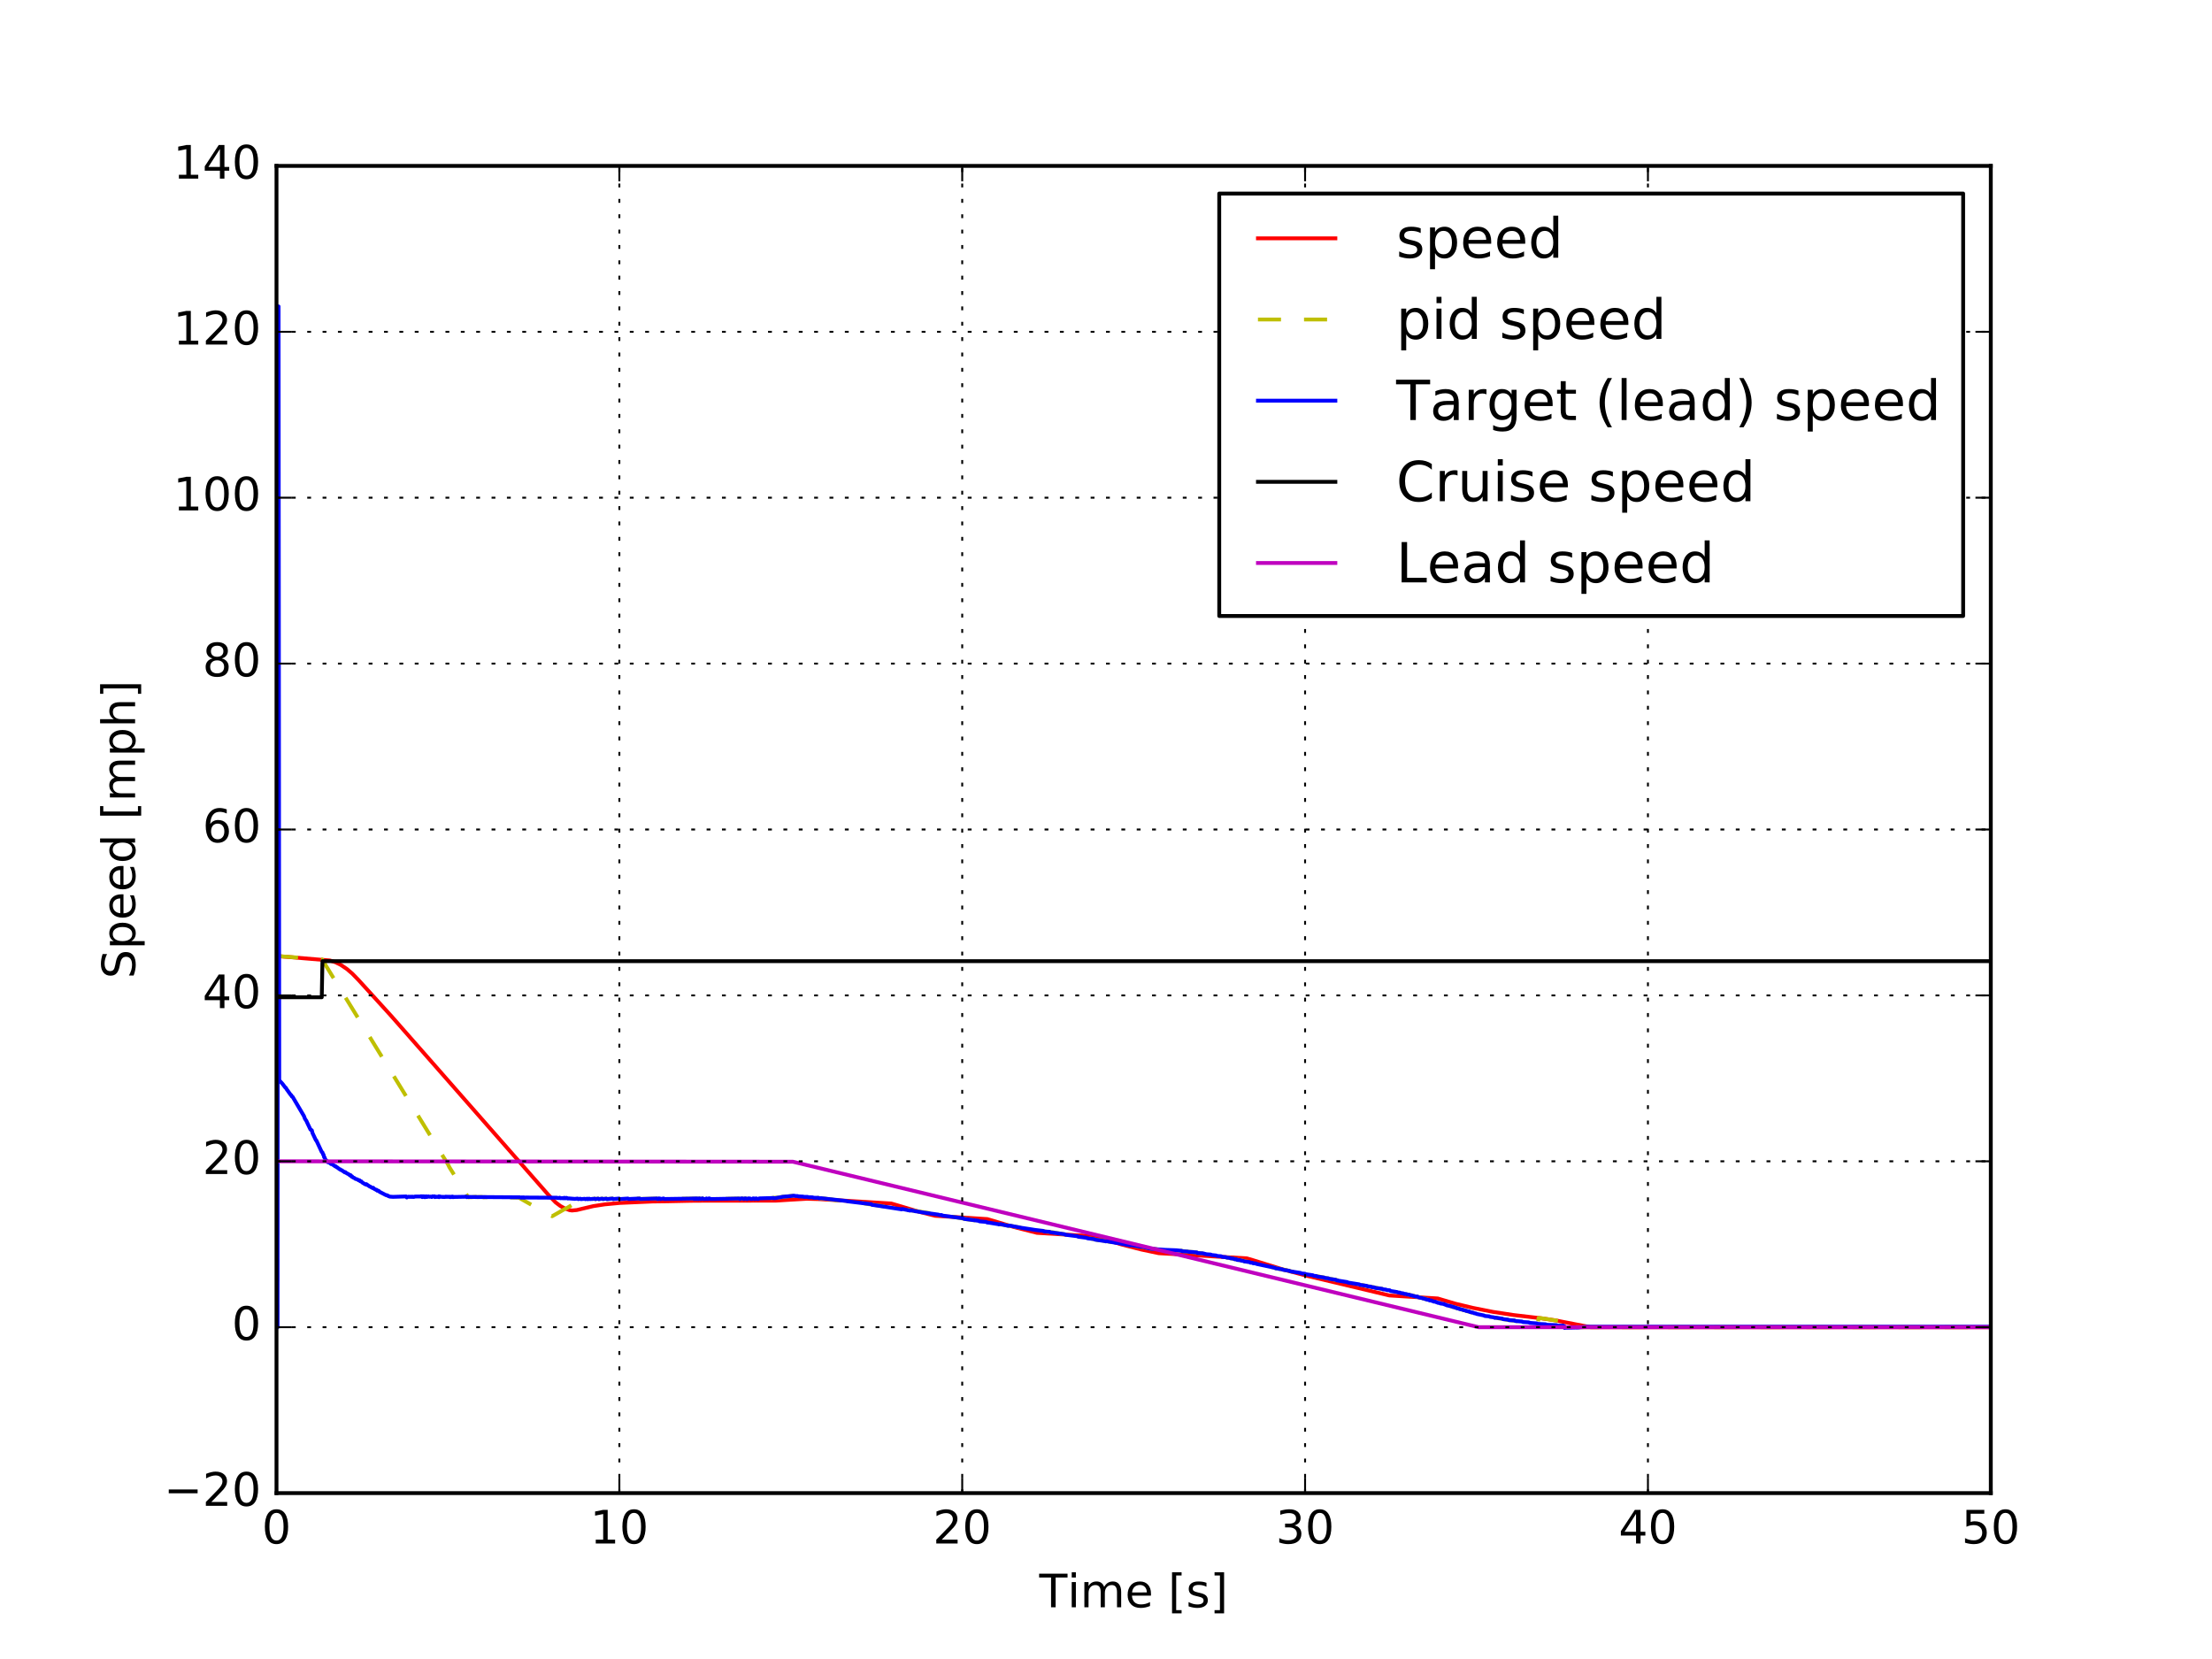 <?xml version="1.0" encoding="utf-8" standalone="no"?>
<!DOCTYPE svg PUBLIC "-//W3C//DTD SVG 1.1//EN"
  "http://www.w3.org/Graphics/SVG/1.1/DTD/svg11.dtd">
<!-- Created with matplotlib (http://matplotlib.org/) -->
<svg height="432pt" version="1.1" viewBox="0 0 576 432" width="576pt" xmlns="http://www.w3.org/2000/svg" xmlns:xlink="http://www.w3.org/1999/xlink">
 <defs>
  <style type="text/css">
*{stroke-linecap:butt;stroke-linejoin:round;stroke-miterlimit:100000;}
  </style>
 </defs>
 <g id="figure_1">
  <g id="patch_1">
   <path d="M 0 432 
L 576 432 
L 576 0 
L 0 0 
z
" style="fill:#ffffff;"/>
  </g>
  <g id="axes_1">
   <g id="patch_2">
    <path d="M 72 388.8 
L 518.4 388.8 
L 518.4 43.2 
L 72 43.2 
z
" style="fill:#ffffff;"/>
   </g>
   <g id="line2d_1">
    <path clip-path="url(#p7bc6efdb2a)" d="M 72.089 248.951 
L 85.928 250.111 
L 87.356 250.572 
L 88.785 251.281 
L 90.302 252.304 
L 91.731 253.521 
L 93.338 255.174 
L 101.909 264.594 
L 111.105 275.045 
L 142.888 311.236 
L 144.674 313.095 
L 145.924 314.04 
L 147.084 314.675 
L 148.334 315.126 
L 148.959 315.21 
L 150.209 315.09 
L 151.906 314.682 
L 154.495 314.073 
L 157.441 313.618 
L 161.459 313.239 
L 169.94 312.864 
L 173.868 312.813 
L 180.029 312.684 
L 183.243 312.663 
L 186.814 312.655 
L 200.028 312.65 
L 202.081 312.643 
L 206.009 312.393 
L 210.116 312.156 
L 213.509 312.253 
L 232.079 313.393 
L 233.597 313.832 
L 239.4 315.56 
L 243.507 316.59 
L 257.077 317.445 
L 258.595 317.886 
L 264.041 319.522 
L 270.023 321.031 
L 285.022 321.949 
L 286.451 322.35 
L 292.075 324.065 
L 297.164 325.367 
L 301.717 326.328 
L 324.662 327.672 
L 326.269 328.144 
L 334.126 330.58 
L 340.376 332.228 
L 361.803 337.34 
L 374.391 338.118 
L 375.82 338.545 
L 379.034 339.492 
L 383.587 340.581 
L 388.765 341.612 
L 394.122 342.431 
L 401.175 343.26 
L 405.104 343.833 
L 409.836 344.759 
L 414.21 345.6 
L 518.4 345.6 
L 518.4 345.6 
" style="fill:none;stroke:#ff0000;stroke-linecap:square;"/>
   </g>
   <g id="line2d_2">
    <path clip-path="url(#p7bc6efdb2a)" d="M 72.089 345.6 
L 72.179 345.6 
L 72.357 248.953 
L 73.964 249.086 
L 75.482 249.193 
L 77 249.313 
L 78.428 249.419 
L 79.946 249.539 
L 81.464 249.646 
L 83.071 249.78 
L 83.874 249.833 
L 116.729 303.332 
L 116.997 303.912 
L 121.908 311.735 
L 122.086 311.791 
L 122.265 311.695 
L 122.443 311.744 
L 122.622 311.752 
L 123.961 311.659 
L 124.14 311.708 
L 124.318 311.722 
L 125.389 311.682 
L 125.657 311.732 
L 125.836 311.737 
L 125.925 311.785 
L 126.104 311.742 
L 127.711 311.756 
L 127.8 311.805 
L 127.979 311.761 
L 128.068 311.809 
L 128.246 311.707 
L 128.425 311.756 
L 128.604 311.661 
L 128.871 311.721 
L 135.121 311.873 
L 138.603 313.854 
L 138.871 313.999 
L 140.299 314.869 
L 140.656 315.111 
L 143.781 316.701 
L 147.263 314.72 
L 147.442 314.663 
L 149.763 313.288 
L 149.852 313.288 
L 150.12 313.116 
L 151.638 312.259 
L 151.906 312.266 
L 152.263 312.159 
L 152.441 312.27 
L 152.888 312.137 
L 153.066 312.275 
L 153.423 312.128 
L 153.602 312.239 
L 154.763 312.163 
L 154.852 312.123 
L 155.03 312.248 
L 155.566 312.141 
L 155.745 312.114 
L 155.923 312.252 
L 156.816 312.119 
L 156.995 312.23 
L 157.887 312.123 
L 158.066 312.247 
L 159.048 312.141 
L 159.494 312.101 
L 159.673 312.232 
L 161.191 312.092 
L 161.369 312.236 
L 163.512 312.096 
L 163.691 312.22 
L 166.548 312.087 
L 166.726 312.225 
L 167.619 312.191 
L 170.922 312.091 
L 171.012 312.078 
L 171.19 312.229 
L 171.458 312.161 
L 171.726 312.065 
L 171.815 312.078 
L 171.994 312.229 
L 172.797 312.078 
L 172.976 312.216 
L 179.94 312.109 
L 180.564 312.082 
L 180.743 312.22 
L 181.1 312.069 
L 181.279 312.22 
L 181.547 312.069 
L 181.725 312.22 
L 181.993 312.112 
L 182.172 312.056 
L 182.35 312.22 
L 182.707 312.159 
L 182.975 312.062 
L 183.154 312.22 
L 183.868 312.153 
L 183.957 312.099 
L 184.136 312.22 
L 184.582 312.112 
L 184.761 312.069 
L 184.939 312.22 
L 186.546 312.207 
L 191.992 312.1 
L 192.439 312.087 
L 192.617 312.224 
L 193.421 312.073 
L 193.599 312.211 
L 193.956 312.104 
L 194.224 312.073 
L 194.403 312.224 
L 194.849 312.117 
L 195.117 312.073 
L 195.296 312.073 
L 195.474 312.218 
L 196.992 312.073 
L 197.171 312.224 
L 197.617 312.157 
L 197.885 312.073 
L 200.831 312.005 
L 201.188 311.928 
L 202.884 311.822 
L 203.509 311.698 
L 206.813 311.349 
L 207.259 311.421 
L 207.438 311.424 
L 207.973 311.532 
L 208.688 311.514 
L 209.313 311.665 
L 212.616 311.962 
L 213.062 311.917 
L 213.42 312.022 
L 214.669 312.105 
L 214.848 312.107 
L 215.294 312.198 
L 216.455 312.305 
L 216.812 312.351 
L 217.259 312.459 
L 217.616 312.553 
L 217.884 312.455 
L 218.062 312.475 
L 219.491 313.152 
L 224.49 313.25 
L 225.026 313.359 
L 225.562 313.468 
L 242.525 315.947 
L 243.239 316.041 
L 244.935 316.384 
L 245.382 316.471 
L 245.739 316.515 
L 246.275 316.602 
L 246.721 316.657 
L 247.167 316.731 
L 247.435 316.749 
L 247.882 316.836 
L 248.239 316.879 
L 251.006 317.35 
L 251.364 317.403 
L 251.721 317.478 
L 252.078 317.529 
L 252.613 317.604 
L 252.971 317.655 
L 253.506 317.73 
L 253.863 317.768 
L 254.22 317.843 
L 254.667 317.917 
L 255.024 317.992 
L 255.381 318.053 
L 255.917 318.128 
L 256.274 318.177 
L 259.756 318.734 
L 260.381 318.843 
L 261.363 318.937 
L 262.791 319.209 
L 262.97 319.194 
L 263.684 319.298 
L 264.309 319.423 
L 265.916 319.714 
L 268.952 320.178 
L 269.309 320.222 
L 270.38 320.374 
L 272.701 320.764 
L 273.237 320.758 
L 273.505 320.835 
L 273.862 320.901 
L 274.13 320.866 
L 274.755 321.019 
L 275.469 321.126 
L 277.433 321.471 
L 277.79 321.534 
L 278.415 321.638 
L 280.826 322.032 
L 284.665 322.641 
L 285.111 322.739 
L 285.736 322.898 
L 286.897 322.998 
L 288.861 323.336 
L 289.308 323.435 
L 289.843 323.565 
L 290.825 323.684 
L 291.004 323.66 
L 294.396 324.302 
L 294.664 324.241 
L 297.164 324.673 
L 297.521 324.649 
L 299.218 325.095 
L 299.843 325.198 
L 303.324 325.456 
L 306.271 325.565 
L 307.788 325.731 
L 308.235 325.831 
L 309.217 325.905 
L 309.574 325.965 
L 310.824 326.044 
L 311.181 326.103 
L 311.895 326.235 
L 312.252 326.294 
L 313.592 326.431 
L 314.217 326.607 
L 315.288 326.682 
L 315.913 326.861 
L 316.806 326.97 
L 317.163 327.051 
L 318.056 327.16 
L 318.591 327.295 
L 319.306 327.404 
L 319.663 327.484 
L 320.288 327.59 
L 320.823 327.725 
L 321.448 327.856 
L 321.805 327.911 
L 322.163 327.997 
L 322.609 328.095 
L 323.145 328.183 
L 323.591 328.277 
L 323.859 328.362 
L 324.305 328.462 
L 324.841 328.558 
L 325.198 328.626 
L 325.644 328.763 
L 326.091 328.823 
L 326.448 328.957 
L 326.894 329.017 
L 327.252 329.129 
L 328.055 329.314 
L 328.591 329.396 
L 329.305 329.546 
L 329.751 329.702 
L 331.269 329.967 
L 331.805 330.118 
L 332.251 330.262 
L 333.323 330.451 
L 334.84 330.712 
L 335.376 330.871 
L 335.912 330.999 
L 336.269 331.079 
L 336.894 331.154 
L 337.34 331.276 
L 338.144 331.367 
L 338.59 331.458 
L 339.84 331.682 
L 340.376 331.844 
L 342.072 332.162 
L 342.429 332.228 
L 344.75 332.673 
L 345.018 332.76 
L 345.465 332.833 
L 346.09 332.956 
L 346.447 333.03 
L 346.982 333.109 
L 347.429 333.23 
L 348.857 333.457 
L 349.393 333.622 
L 350.821 333.853 
L 351.357 334.005 
L 351.982 334.093 
L 352.428 334.21 
L 355.018 334.684 
L 355.464 334.801 
L 356.089 334.924 
L 356.446 335 
L 357.16 335.124 
L 357.517 335.191 
L 360.017 335.652 
L 360.196 335.747 
L 362.16 336.124 
L 362.517 336.183 
L 362.874 336.234 
L 363.142 336.361 
L 363.856 336.464 
L 364.303 336.596 
L 364.749 336.691 
L 365.285 336.778 
L 365.553 336.87 
L 366.088 336.958 
L 366.356 337.05 
L 366.892 337.139 
L 367.16 337.231 
L 368.142 337.444 
L 368.41 337.535 
L 368.767 337.622 
L 369.302 337.72 
L 369.481 337.802 
L 369.838 337.896 
L 370.195 337.979 
L 370.463 338.071 
L 371.981 338.461 
L 372.159 338.554 
L 372.516 338.636 
L 372.874 338.731 
L 374.659 339.268 
L 375.373 339.432 
L 375.731 339.523 
L 375.998 339.563 
L 376.177 339.699 
L 376.623 339.808 
L 376.891 339.908 
L 377.159 339.999 
L 377.516 340.076 
L 377.784 340.167 
L 379.391 340.635 
L 379.748 340.71 
L 380.016 340.805 
L 380.641 341.017 
L 381.087 341.133 
L 381.444 341.205 
L 381.712 341.3 
L 382.337 341.507 
L 382.784 341.618 
L 383.409 341.824 
L 384.391 342.056 
L 385.016 342.298 
L 385.908 342.437 
L 386.266 342.53 
L 387.158 342.738 
L 387.516 342.801 
L 388.498 342.925 
L 388.944 343.036 
L 389.748 343.151 
L 390.194 343.29 
L 391.176 343.411 
L 391.533 343.506 
L 392.872 343.732 
L 393.229 343.775 
L 394.39 343.899 
L 394.747 343.991 
L 396.533 344.22 
L 396.89 344.261 
L 397.693 344.37 
L 399.211 344.549 
L 399.568 344.592 
L 400.372 344.708 
L 400.461 344.742 
L 400.64 343.186 
L 401.532 343.28 
L 402.247 343.386 
L 406.979 344.146 
L 407.157 345.6 
L 518.4 345.6 
L 518.4 345.6 
" style="fill:none;stroke:#bfbf00;stroke-dasharray:6,6;stroke-dashoffset:0.0;"/>
   </g>
   <g id="line2d_3">
    <path clip-path="url(#p7bc6efdb2a)" d="M 72.089 345.6 
L 72.179 345.6 
L 72.268 345.6 
L 72.446 79.795 
L 72.536 79.795 
L 72.714 281.307 
L 73.339 281.978 
L 73.607 282.286 
L 74.321 283.232 
L 74.411 283.232 
L 74.768 283.831 
L 74.857 283.904 
L 75.036 284.178 
L 75.75 285.171 
L 75.839 285.171 
L 76.018 285.542 
L 76.196 285.607 
L 79.142 290.611 
L 79.41 291.325 
L 79.678 291.732 
L 79.767 291.833 
L 79.946 292.245 
L 80.839 294.122 
L 80.928 294.122 
L 81.107 294.329 
L 81.196 294.329 
L 81.374 295.038 
L 82.267 296.924 
L 82.356 296.924 
L 83.785 299.985 
L 83.964 300.085 
L 84.142 300.635 
L 84.231 300.635 
L 84.41 301.35 
L 84.499 301.35 
L 84.767 302.065 
L 84.856 302.065 
L 85.035 302.328 
L 85.124 302.328 
L 85.392 302.662 
L 85.481 302.584 
L 85.838 302.828 
L 86.017 302.872 
L 86.196 303.117 
L 86.374 303.038 
L 86.553 303.216 
L 87.178 303.636 
L 87.267 303.725 
L 87.356 303.656 
L 87.713 303.976 
L 87.803 303.976 
L 87.981 304.131 
L 88.517 304.526 
L 88.606 304.502 
L 88.785 304.679 
L 89.052 304.749 
L 89.499 305.115 
L 89.677 305.135 
L 89.767 305.29 
L 89.856 305.232 
L 89.945 305.232 
L 90.213 305.473 
L 90.481 305.634 
L 90.57 305.634 
L 90.838 305.842 
L 90.927 305.845 
L 91.106 306.058 
L 91.284 305.999 
L 91.552 306.393 
L 91.642 306.301 
L 91.909 306.609 
L 92.267 306.744 
L 92.534 306.974 
L 93.07 307.116 
L 93.338 307.332 
L 93.606 307.332 
L 93.784 307.589 
L 94.052 307.603 
L 94.32 307.909 
L 95.124 308.404 
L 95.391 308.34 
L 95.481 308.531 
L 95.57 308.471 
L 96.284 308.977 
L 96.373 308.962 
L 96.552 309.104 
L 96.82 309.231 
L 96.998 309.361 
L 97.177 309.285 
L 97.356 309.506 
L 97.534 309.632 
L 97.713 309.695 
L 97.98 309.877 
L 98.07 309.822 
L 98.248 310.061 
L 98.338 310.011 
L 98.516 310.108 
L 98.605 310.092 
L 98.873 310.376 
L 99.052 310.452 
L 100.57 311.238 
L 100.748 311.222 
L 100.927 311.364 
L 101.016 311.348 
L 101.195 311.49 
L 101.284 311.486 
L 101.462 311.595 
L 102.355 311.658 
L 105.748 311.554 
L 105.926 311.817 
L 106.105 311.666 
L 106.284 311.657 
L 106.373 311.613 
L 106.551 311.662 
L 106.641 311.618 
L 106.819 311.667 
L 106.908 311.622 
L 107.087 311.671 
L 107.176 311.614 
L 107.355 311.676 
L 107.444 311.618 
L 107.623 311.681 
L 107.801 311.685 
L 107.98 311.581 
L 109.498 311.562 
L 109.587 311.505 
L 109.765 311.611 
L 109.855 311.509 
L 109.944 311.723 
L 110.123 311.514 
L 110.301 311.67 
L 110.39 311.519 
L 110.48 311.732 
L 110.658 311.581 
L 110.748 311.737 
L 110.926 311.528 
L 111.015 311.528 
L 111.194 311.69 
L 111.551 311.537 
L 111.819 311.649 
L 112.087 311.596 
L 112.355 311.658 
L 112.444 311.707 
L 112.622 311.512 
L 112.801 311.561 
L 113.158 311.521 
L 113.247 311.721 
L 113.337 311.677 
L 113.426 311.619 
L 113.604 311.682 
L 113.694 311.624 
L 113.872 311.686 
L 114.14 311.629 
L 114.229 311.527 
L 114.319 311.74 
L 114.497 311.531 
L 114.676 311.643 
L 115.122 311.647 
L 115.301 311.703 
L 115.39 311.652 
L 115.569 311.701 
L 115.658 311.657 
L 115.836 311.706 
L 116.015 311.604 
L 116.194 311.666 
L 116.283 311.608 
L 116.461 311.671 
L 116.64 311.613 
L 116.908 311.68 
L 116.997 311.622 
L 117.176 311.729 
L 117.265 311.627 
L 117.444 311.734 
L 117.711 311.587 
L 117.801 311.587 
L 117.979 311.736 
L 118.068 311.641 
L 118.247 311.69 
L 121.193 311.635 
L 121.372 311.577 
L 121.55 311.74 
L 121.64 311.638 
L 121.818 311.687 
L 135.389 311.776 
L 135.746 311.888 
L 135.924 311.786 
L 136.192 311.884 
L 136.371 311.782 
L 136.549 311.888 
L 136.817 311.835 
L 145.031 311.883 
L 145.12 311.963 
L 145.299 311.958 
L 145.567 311.963 
L 145.745 311.879 
L 145.924 312.012 
L 146.46 311.986 
L 146.638 312.039 
L 146.906 311.897 
L 147.084 312.044 
L 147.174 311.933 
L 147.442 312.026 
L 147.531 311.915 
L 147.888 312.102 
L 148.067 312.057 
L 149.674 312.186 
L 150.388 312.106 
L 150.566 312.244 
L 151.102 312.137 
L 151.281 312.248 
L 152.263 312.159 
L 152.441 312.27 
L 152.888 312.137 
L 153.066 312.275 
L 153.334 312.155 
L 153.423 312.128 
L 153.602 312.239 
L 154.763 312.163 
L 154.852 312.123 
L 155.03 312.248 
L 155.566 312.141 
L 155.745 312.114 
L 155.923 312.252 
L 156.816 312.119 
L 156.995 312.23 
L 157.887 312.123 
L 158.066 312.247 
L 159.048 312.141 
L 159.494 312.101 
L 159.673 312.232 
L 161.191 312.092 
L 161.369 312.236 
L 163.512 312.096 
L 163.691 312.22 
L 166.548 312.087 
L 166.726 312.225 
L 167.619 312.191 
L 170.922 312.091 
L 171.012 312.078 
L 171.19 312.229 
L 171.369 312.216 
L 171.547 312.065 
L 171.815 312.078 
L 171.994 312.229 
L 172.797 312.078 
L 172.976 312.216 
L 179.94 312.109 
L 180.564 312.082 
L 180.743 312.22 
L 180.922 312.062 
L 181.1 312.069 
L 181.279 312.22 
L 181.457 312.056 
L 181.547 312.069 
L 181.725 312.22 
L 181.814 312.22 
L 181.993 312.069 
L 182.172 312.056 
L 182.35 312.22 
L 182.618 312.213 
L 182.796 312.062 
L 182.975 312.062 
L 183.154 312.22 
L 183.779 312.207 
L 183.957 312.069 
L 184.136 312.22 
L 184.404 312.22 
L 184.582 312.069 
L 184.761 312.069 
L 184.939 312.22 
L 186.546 312.207 
L 191.992 312.1 
L 192.439 312.087 
L 192.617 312.224 
L 192.796 312.211 
L 192.974 312.06 
L 193.421 312.073 
L 193.599 312.211 
L 193.778 312.211 
L 193.956 312.06 
L 194.224 312.073 
L 194.403 312.224 
L 194.671 312.224 
L 194.849 312.06 
L 195.296 312.073 
L 195.474 312.218 
L 195.921 312.198 
L 196.099 312.06 
L 196.278 312.06 
L 196.456 312.224 
L 196.635 312.211 
L 196.813 312.06 
L 196.992 312.073 
L 197.171 312.224 
L 197.528 312.211 
L 197.706 312.06 
L 201.099 311.962 
L 201.367 311.928 
L 201.545 312.024 
L 202.17 311.945 
L 202.527 311.867 
L 203.152 311.777 
L 203.777 311.642 
L 205.116 311.535 
L 206.813 311.349 
L 206.991 311.433 
L 207.706 311.449 
L 207.884 311.532 
L 209.134 311.592 
L 209.313 311.67 
L 210.295 311.663 
L 210.473 311.758 
L 211.634 311.784 
L 211.812 311.89 
L 213.152 311.917 
L 213.33 312.056 
L 213.777 311.999 
L 220.294 312.722 
L 220.74 312.826 
L 226.901 313.569 
L 227.079 313.734 
L 227.883 313.842 
L 234.579 314.881 
L 234.757 314.93 
L 234.936 314.805 
L 235.382 314.903 
L 236.989 315.243 
L 237.168 315.13 
L 237.436 315.227 
L 237.972 315.299 
L 238.329 315.407 
L 238.954 315.479 
L 239.311 315.551 
L 240.382 315.729 
L 244.4 316.29 
L 244.578 316.398 
L 245.203 316.396 
L 245.382 316.53 
L 250.828 317.242 
L 251.006 317.391 
L 254.845 317.9 
L 255.024 318.036 
L 256.81 318.182 
L 256.988 318.323 
L 257.792 318.419 
L 260.024 318.787 
L 260.113 318.843 
L 260.292 318.76 
L 260.649 318.787 
L 262.524 319.209 
L 262.702 319.127 
L 263.327 319.219 
L 263.952 319.345 
L 265.47 319.619 
L 265.738 319.681 
L 268.952 320.178 
L 269.22 320.227 
L 269.755 320.298 
L 271.719 320.528 
L 271.898 320.672 
L 273.326 320.758 
L 273.505 320.89 
L 274.398 320.998 
L 277.255 321.394 
L 277.433 321.523 
L 280.558 321.916 
L 280.737 322.038 
L 282.969 322.327 
L 283.147 322.444 
L 284.933 322.661 
L 285.111 322.797 
L 287.79 323.189 
L 287.968 323.259 
L 288.147 323.165 
L 288.683 323.296 
L 290.825 323.671 
L 291.093 323.68 
L 294.396 324.302 
L 294.575 324.222 
L 297.164 324.673 
L 297.521 324.649 
L 299.218 325.095 
L 299.843 325.198 
L 303.324 325.456 
L 306.271 325.565 
L 307.699 325.704 
L 307.878 325.821 
L 309.217 325.905 
L 309.485 325.965 
L 310.824 326.044 
L 311.092 326.098 
L 311.628 326.112 
L 311.806 326.284 
L 313.235 326.367 
L 313.502 326.428 
L 313.949 326.548 
L 314.217 326.607 
L 315.288 326.682 
L 315.467 326.798 
L 316.716 326.929 
L 316.895 327.047 
L 317.966 327.119 
L 318.234 327.29 
L 319.216 327.363 
L 319.395 327.481 
L 320.198 327.548 
L 320.377 327.661 
L 321.18 327.733 
L 321.448 327.905 
L 321.984 327.914 
L 322.163 328.085 
L 323.055 328.152 
L 323.234 328.271 
L 323.77 328.333 
L 323.948 328.451 
L 325.198 328.626 
L 325.377 328.64 
L 325.555 328.786 
L 326.18 328.833 
L 326.359 328.974 
L 326.984 328.982 
L 327.162 329.11 
L 331.983 330.136 
L 332.162 330.269 
L 332.876 330.333 
L 333.055 330.424 
L 333.858 330.502 
L 334.037 330.635 
L 335.733 330.914 
L 335.912 331.038 
L 338.679 331.467 
L 338.858 331.6 
L 339.84 331.682 
L 340.019 331.806 
L 341.893 332.075 
L 342.072 332.22 
L 342.786 332.271 
L 342.965 332.401 
L 344.84 332.673 
L 345.018 332.793 
L 345.911 332.869 
L 346.09 332.999 
L 347.875 333.261 
L 348.054 333.406 
L 349.304 333.609 
L 350.821 333.853 
L 351 333.979 
L 353.946 334.444 
L 354.125 334.575 
L 355.91 334.835 
L 356.089 334.966 
L 356.982 335.035 
L 357.16 335.166 
L 357.875 335.226 
L 358.053 335.357 
L 359.928 335.608 
L 360.107 335.747 
L 360.91 335.805 
L 361.089 335.933 
L 361.892 335.989 
L 362.071 336.168 
L 363.321 336.364 
L 363.588 336.417 
L 363.767 336.417 
L 363.946 336.539 
L 364.571 336.6 
L 364.749 336.721 
L 365.374 336.779 
L 365.553 336.902 
L 366.178 336.958 
L 366.356 337.081 
L 366.981 337.137 
L 367.16 337.26 
L 367.695 337.316 
L 367.874 337.439 
L 368.32 337.495 
L 368.499 337.614 
L 369.124 337.623 
L 369.302 337.793 
L 369.838 337.925 
L 370.106 337.977 
L 370.284 337.977 
L 370.463 338.1 
L 370.909 338.156 
L 371.088 338.279 
L 371.445 338.33 
L 371.624 338.454 
L 372.07 338.462 
L 372.249 338.633 
L 372.695 338.637 
L 372.874 338.761 
L 373.141 338.812 
L 373.32 338.936 
L 373.766 338.94 
L 373.945 339.072 
L 374.213 339.123 
L 374.391 339.255 
L 374.838 339.276 
L 375.016 339.413 
L 375.998 339.56 
L 376.177 339.696 
L 376.445 339.717 
L 376.623 339.874 
L 378.141 340.212 
L 378.32 340.334 
L 378.766 340.378 
L 378.945 340.519 
L 379.212 340.544 
L 379.391 340.676 
L 379.837 340.713 
L 380.016 340.854 
L 380.909 341.041 
L 381.087 341.173 
L 381.534 341.206 
L 381.712 341.339 
L 382.605 341.525 
L 382.784 341.656 
L 383.676 341.84 
L 383.855 341.973 
L 384.301 342.006 
L 384.48 342.139 
L 386.444 342.544 
L 386.623 342.677 
L 387.783 342.771 
L 387.962 342.895 
L 389.033 343.036 
L 389.212 343.165 
L 389.48 343.13 
L 391.176 343.369 
L 391.355 343.498 
L 392.694 343.638 
L 392.872 343.763 
L 394.39 343.856 
L 394.569 343.985 
L 396.354 344.126 
L 396.533 344.251 
L 398.14 344.343 
L 398.318 344.473 
L 400.193 344.613 
L 400.372 344.738 
L 402.515 344.839 
L 402.693 344.973 
L 405.372 345.068 
L 405.55 345.202 
L 406.711 345.217 
L 406.979 345.186 
L 407.068 345.19 
L 407.246 345.328 
L 407.336 345.328 
L 407.425 345.793 
L 407.514 345.745 
L 411.085 345.672 
L 411.353 345.624 
L 412.96 345.528 
L 413.228 345.479 
L 518.4 345.479 
L 518.4 345.479 
" style="fill:none;stroke:#0000ff;stroke-linecap:square;"/>
   </g>
   <g id="line2d_4">
    <path clip-path="url(#p7bc6efdb2a)" d="M 72.089 259.683 
L 83.785 259.683 
L 83.964 250.286 
L 518.4 250.286 
L 518.4 250.286 
" style="fill:none;stroke:#000000;stroke-linecap:square;"/>
   </g>
   <g id="line2d_5">
    <path clip-path="url(#p7bc6efdb2a)" d="M 72.089 302.4 
L 206.456 302.508 
L 385.016 345.6 
L 518.4 345.6 
L 518.4 345.6 
" style="fill:none;stroke:#bf00bf;stroke-linecap:square;"/>
   </g>
   <g id="patch_3">
    <path d="M 72 43.2 
L 518.4 43.2 
" style="fill:none;stroke:#000000;stroke-linecap:square;stroke-linejoin:miter;"/>
   </g>
   <g id="patch_4">
    <path d="M 518.4 388.8 
L 518.4 43.2 
" style="fill:none;stroke:#000000;stroke-linecap:square;stroke-linejoin:miter;"/>
   </g>
   <g id="patch_5">
    <path d="M 72 388.8 
L 518.4 388.8 
" style="fill:none;stroke:#000000;stroke-linecap:square;stroke-linejoin:miter;"/>
   </g>
   <g id="patch_6">
    <path d="M 72 388.8 
L 72 43.2 
" style="fill:none;stroke:#000000;stroke-linecap:square;stroke-linejoin:miter;"/>
   </g>
   <g id="matplotlib.axis_1">
    <g id="xtick_1">
     <g id="line2d_6">
      <path clip-path="url(#p7bc6efdb2a)" d="M 72 388.8 
L 72 43.2 
" style="fill:none;stroke:#000000;stroke-dasharray:1,3;stroke-dashoffset:0.0;stroke-width:0.5;"/>
     </g>
     <g id="line2d_7">
      <defs>
       <path d="M 0 0 
L 0 -4 
" id="m3a839ac63c" style="stroke:#000000;stroke-width:0.5;"/>
      </defs>
      <g>
       <use style="stroke:#000000;stroke-width:0.5;" x="72.0" xlink:href="#m3a839ac63c" y="388.8"/>
      </g>
     </g>
     <g id="line2d_8">
      <defs>
       <path d="M 0 0 
L 0 4 
" id="m3a64891fe1" style="stroke:#000000;stroke-width:0.5;"/>
      </defs>
      <g>
       <use style="stroke:#000000;stroke-width:0.5;" x="72.0" xlink:href="#m3a64891fe1" y="43.2"/>
      </g>
     </g>
     <g id="text_1">
      <!-- 0 -->
      <defs>
       <path d="M 31.781 66.406 
Q 24.172 66.406 20.328 58.906 
Q 16.5 51.422 16.5 36.375 
Q 16.5 21.391 20.328 13.891 
Q 24.172 6.391 31.781 6.391 
Q 39.453 6.391 43.281 13.891 
Q 47.125 21.391 47.125 36.375 
Q 47.125 51.422 43.281 58.906 
Q 39.453 66.406 31.781 66.406 
M 31.781 74.219 
Q 44.047 74.219 50.516 64.516 
Q 56.984 54.828 56.984 36.375 
Q 56.984 17.969 50.516 8.266 
Q 44.047 -1.422 31.781 -1.422 
Q 19.531 -1.422 13.062 8.266 
Q 6.594 17.969 6.594 36.375 
Q 6.594 54.828 13.062 64.516 
Q 19.531 74.219 31.781 74.219 
" id="BitstreamVeraSans-Roman-30"/>
      </defs>
      <g transform="translate(68.183 401.918)scale(0.12 -0.12)">
       <use xlink:href="#BitstreamVeraSans-Roman-30"/>
      </g>
     </g>
    </g>
    <g id="xtick_2">
     <g id="line2d_9">
      <path clip-path="url(#p7bc6efdb2a)" d="M 161.28 388.8 
L 161.28 43.2 
" style="fill:none;stroke:#000000;stroke-dasharray:1,3;stroke-dashoffset:0.0;stroke-width:0.5;"/>
     </g>
     <g id="line2d_10">
      <g>
       <use style="stroke:#000000;stroke-width:0.5;" x="161.28" xlink:href="#m3a839ac63c" y="388.8"/>
      </g>
     </g>
     <g id="line2d_11">
      <g>
       <use style="stroke:#000000;stroke-width:0.5;" x="161.28" xlink:href="#m3a64891fe1" y="43.2"/>
      </g>
     </g>
     <g id="text_2">
      <!-- 10 -->
      <defs>
       <path d="M 12.406 8.297 
L 28.516 8.297 
L 28.516 63.922 
L 10.984 60.406 
L 10.984 69.391 
L 28.422 72.906 
L 38.281 72.906 
L 38.281 8.297 
L 54.391 8.297 
L 54.391 0 
L 12.406 0 
z
" id="BitstreamVeraSans-Roman-31"/>
      </defs>
      <g transform="translate(153.645 401.918)scale(0.12 -0.12)">
       <use xlink:href="#BitstreamVeraSans-Roman-31"/>
       <use x="63.623" xlink:href="#BitstreamVeraSans-Roman-30"/>
      </g>
     </g>
    </g>
    <g id="xtick_3">
     <g id="line2d_12">
      <path clip-path="url(#p7bc6efdb2a)" d="M 250.56 388.8 
L 250.56 43.2 
" style="fill:none;stroke:#000000;stroke-dasharray:1,3;stroke-dashoffset:0.0;stroke-width:0.5;"/>
     </g>
     <g id="line2d_13">
      <g>
       <use style="stroke:#000000;stroke-width:0.5;" x="250.56" xlink:href="#m3a839ac63c" y="388.8"/>
      </g>
     </g>
     <g id="line2d_14">
      <g>
       <use style="stroke:#000000;stroke-width:0.5;" x="250.56" xlink:href="#m3a64891fe1" y="43.2"/>
      </g>
     </g>
     <g id="text_3">
      <!-- 20 -->
      <defs>
       <path d="M 19.188 8.297 
L 53.609 8.297 
L 53.609 0 
L 7.328 0 
L 7.328 8.297 
Q 12.938 14.109 22.625 23.891 
Q 32.328 33.688 34.812 36.531 
Q 39.547 41.844 41.422 45.531 
Q 43.312 49.219 43.312 52.781 
Q 43.312 58.594 39.234 62.25 
Q 35.156 65.922 28.609 65.922 
Q 23.969 65.922 18.812 64.312 
Q 13.672 62.703 7.812 59.422 
L 7.812 69.391 
Q 13.766 71.781 18.938 73 
Q 24.125 74.219 28.422 74.219 
Q 39.75 74.219 46.484 68.547 
Q 53.219 62.891 53.219 53.422 
Q 53.219 48.922 51.531 44.891 
Q 49.859 40.875 45.406 35.406 
Q 44.188 33.984 37.641 27.219 
Q 31.109 20.453 19.188 8.297 
" id="BitstreamVeraSans-Roman-32"/>
      </defs>
      <g transform="translate(242.925 401.918)scale(0.12 -0.12)">
       <use xlink:href="#BitstreamVeraSans-Roman-32"/>
       <use x="63.623" xlink:href="#BitstreamVeraSans-Roman-30"/>
      </g>
     </g>
    </g>
    <g id="xtick_4">
     <g id="line2d_15">
      <path clip-path="url(#p7bc6efdb2a)" d="M 339.84 388.8 
L 339.84 43.2 
" style="fill:none;stroke:#000000;stroke-dasharray:1,3;stroke-dashoffset:0.0;stroke-width:0.5;"/>
     </g>
     <g id="line2d_16">
      <g>
       <use style="stroke:#000000;stroke-width:0.5;" x="339.84" xlink:href="#m3a839ac63c" y="388.8"/>
      </g>
     </g>
     <g id="line2d_17">
      <g>
       <use style="stroke:#000000;stroke-width:0.5;" x="339.84" xlink:href="#m3a64891fe1" y="43.2"/>
      </g>
     </g>
     <g id="text_4">
      <!-- 30 -->
      <defs>
       <path d="M 40.578 39.312 
Q 47.656 37.797 51.625 33 
Q 55.609 28.219 55.609 21.188 
Q 55.609 10.406 48.188 4.484 
Q 40.766 -1.422 27.094 -1.422 
Q 22.516 -1.422 17.656 -0.516 
Q 12.797 0.391 7.625 2.203 
L 7.625 11.719 
Q 11.719 9.328 16.594 8.109 
Q 21.484 6.891 26.812 6.891 
Q 36.078 6.891 40.938 10.547 
Q 45.797 14.203 45.797 21.188 
Q 45.797 27.641 41.281 31.266 
Q 36.766 34.906 28.719 34.906 
L 20.219 34.906 
L 20.219 43.016 
L 29.109 43.016 
Q 36.375 43.016 40.234 45.922 
Q 44.094 48.828 44.094 54.297 
Q 44.094 59.906 40.109 62.906 
Q 36.141 65.922 28.719 65.922 
Q 24.656 65.922 20.016 65.031 
Q 15.375 64.156 9.812 62.312 
L 9.812 71.094 
Q 15.438 72.656 20.344 73.438 
Q 25.25 74.219 29.594 74.219 
Q 40.828 74.219 47.359 69.109 
Q 53.906 64.016 53.906 55.328 
Q 53.906 49.266 50.438 45.094 
Q 46.969 40.922 40.578 39.312 
" id="BitstreamVeraSans-Roman-33"/>
      </defs>
      <g transform="translate(332.205 401.918)scale(0.12 -0.12)">
       <use xlink:href="#BitstreamVeraSans-Roman-33"/>
       <use x="63.623" xlink:href="#BitstreamVeraSans-Roman-30"/>
      </g>
     </g>
    </g>
    <g id="xtick_5">
     <g id="line2d_18">
      <path clip-path="url(#p7bc6efdb2a)" d="M 429.12 388.8 
L 429.12 43.2 
" style="fill:none;stroke:#000000;stroke-dasharray:1,3;stroke-dashoffset:0.0;stroke-width:0.5;"/>
     </g>
     <g id="line2d_19">
      <g>
       <use style="stroke:#000000;stroke-width:0.5;" x="429.12" xlink:href="#m3a839ac63c" y="388.8"/>
      </g>
     </g>
     <g id="line2d_20">
      <g>
       <use style="stroke:#000000;stroke-width:0.5;" x="429.12" xlink:href="#m3a64891fe1" y="43.2"/>
      </g>
     </g>
     <g id="text_5">
      <!-- 40 -->
      <defs>
       <path d="M 37.797 64.312 
L 12.891 25.391 
L 37.797 25.391 
z
M 35.203 72.906 
L 47.609 72.906 
L 47.609 25.391 
L 58.016 25.391 
L 58.016 17.188 
L 47.609 17.188 
L 47.609 0 
L 37.797 0 
L 37.797 17.188 
L 4.891 17.188 
L 4.891 26.703 
z
" id="BitstreamVeraSans-Roman-34"/>
      </defs>
      <g transform="translate(421.485 401.918)scale(0.12 -0.12)">
       <use xlink:href="#BitstreamVeraSans-Roman-34"/>
       <use x="63.623" xlink:href="#BitstreamVeraSans-Roman-30"/>
      </g>
     </g>
    </g>
    <g id="xtick_6">
     <g id="line2d_21">
      <path clip-path="url(#p7bc6efdb2a)" d="M 518.4 388.8 
L 518.4 43.2 
" style="fill:none;stroke:#000000;stroke-dasharray:1,3;stroke-dashoffset:0.0;stroke-width:0.5;"/>
     </g>
     <g id="line2d_22">
      <g>
       <use style="stroke:#000000;stroke-width:0.5;" x="518.4" xlink:href="#m3a839ac63c" y="388.8"/>
      </g>
     </g>
     <g id="line2d_23">
      <g>
       <use style="stroke:#000000;stroke-width:0.5;" x="518.4" xlink:href="#m3a64891fe1" y="43.2"/>
      </g>
     </g>
     <g id="text_6">
      <!-- 50 -->
      <defs>
       <path d="M 10.797 72.906 
L 49.516 72.906 
L 49.516 64.594 
L 19.828 64.594 
L 19.828 46.734 
Q 21.969 47.469 24.109 47.828 
Q 26.266 48.188 28.422 48.188 
Q 40.625 48.188 47.75 41.5 
Q 54.891 34.812 54.891 23.391 
Q 54.891 11.625 47.562 5.094 
Q 40.234 -1.422 26.906 -1.422 
Q 22.312 -1.422 17.547 -0.641 
Q 12.797 0.141 7.719 1.703 
L 7.719 11.625 
Q 12.109 9.234 16.797 8.062 
Q 21.484 6.891 26.703 6.891 
Q 35.156 6.891 40.078 11.328 
Q 45.016 15.766 45.016 23.391 
Q 45.016 31 40.078 35.438 
Q 35.156 39.891 26.703 39.891 
Q 22.75 39.891 18.812 39.016 
Q 14.891 38.141 10.797 36.281 
z
" id="BitstreamVeraSans-Roman-35"/>
      </defs>
      <g transform="translate(510.765 401.918)scale(0.12 -0.12)">
       <use xlink:href="#BitstreamVeraSans-Roman-35"/>
       <use x="63.623" xlink:href="#BitstreamVeraSans-Roman-30"/>
      </g>
     </g>
    </g>
    <g id="text_7">
     <!-- Time [s] -->
     <defs>
      <path id="BitstreamVeraSans-Roman-20"/>
      <path d="M 8.594 75.984 
L 29.297 75.984 
L 29.297 69 
L 17.578 69 
L 17.578 -6.203 
L 29.297 -6.203 
L 29.297 -13.188 
L 8.594 -13.188 
z
" id="BitstreamVeraSans-Roman-5b"/>
      <path d="M 30.422 75.984 
L 30.422 -13.188 
L 9.719 -13.188 
L 9.719 -6.203 
L 21.391 -6.203 
L 21.391 69 
L 9.719 69 
L 9.719 75.984 
z
" id="BitstreamVeraSans-Roman-5d"/>
      <path d="M 52 44.188 
Q 55.375 50.25 60.062 53.125 
Q 64.75 56 71.094 56 
Q 79.641 56 84.281 50.016 
Q 88.922 44.047 88.922 33.016 
L 88.922 0 
L 79.891 0 
L 79.891 32.719 
Q 79.891 40.578 77.094 44.375 
Q 74.312 48.188 68.609 48.188 
Q 61.625 48.188 57.562 43.547 
Q 53.516 38.922 53.516 30.906 
L 53.516 0 
L 44.484 0 
L 44.484 32.719 
Q 44.484 40.625 41.703 44.406 
Q 38.922 48.188 33.109 48.188 
Q 26.219 48.188 22.156 43.531 
Q 18.109 38.875 18.109 30.906 
L 18.109 0 
L 9.078 0 
L 9.078 54.688 
L 18.109 54.688 
L 18.109 46.188 
Q 21.188 51.219 25.484 53.609 
Q 29.781 56 35.688 56 
Q 41.656 56 45.828 52.969 
Q 50 49.953 52 44.188 
" id="BitstreamVeraSans-Roman-6d"/>
      <path d="M 9.422 54.688 
L 18.406 54.688 
L 18.406 0 
L 9.422 0 
z
M 9.422 75.984 
L 18.406 75.984 
L 18.406 64.594 
L 9.422 64.594 
z
" id="BitstreamVeraSans-Roman-69"/>
      <path d="M 56.203 29.594 
L 56.203 25.203 
L 14.891 25.203 
Q 15.484 15.922 20.484 11.062 
Q 25.484 6.203 34.422 6.203 
Q 39.594 6.203 44.453 7.469 
Q 49.312 8.734 54.109 11.281 
L 54.109 2.781 
Q 49.266 0.734 44.188 -0.344 
Q 39.109 -1.422 33.891 -1.422 
Q 20.797 -1.422 13.156 6.188 
Q 5.516 13.812 5.516 26.812 
Q 5.516 40.234 12.766 48.109 
Q 20.016 56 32.328 56 
Q 43.359 56 49.781 48.891 
Q 56.203 41.797 56.203 29.594 
M 47.219 32.234 
Q 47.125 39.594 43.094 43.984 
Q 39.062 48.391 32.422 48.391 
Q 24.906 48.391 20.391 44.141 
Q 15.875 39.891 15.188 32.172 
z
" id="BitstreamVeraSans-Roman-65"/>
      <path d="M -0.297 72.906 
L 61.375 72.906 
L 61.375 64.594 
L 35.5 64.594 
L 35.5 0 
L 25.594 0 
L 25.594 64.594 
L -0.297 64.594 
z
" id="BitstreamVeraSans-Roman-54"/>
      <path d="M 44.281 53.078 
L 44.281 44.578 
Q 40.484 46.531 36.375 47.5 
Q 32.281 48.484 27.875 48.484 
Q 21.188 48.484 17.844 46.438 
Q 14.5 44.391 14.5 40.281 
Q 14.5 37.156 16.891 35.375 
Q 19.281 33.594 26.516 31.984 
L 29.594 31.297 
Q 39.156 29.25 43.188 25.516 
Q 47.219 21.781 47.219 15.094 
Q 47.219 7.469 41.188 3.016 
Q 35.156 -1.422 24.609 -1.422 
Q 20.219 -1.422 15.453 -0.562 
Q 10.688 0.297 5.422 2 
L 5.422 11.281 
Q 10.406 8.688 15.234 7.391 
Q 20.062 6.109 24.812 6.109 
Q 31.156 6.109 34.562 8.281 
Q 37.984 10.453 37.984 14.406 
Q 37.984 18.062 35.516 20.016 
Q 33.062 21.969 24.703 23.781 
L 21.578 24.516 
Q 13.234 26.266 9.516 29.906 
Q 5.812 33.547 5.812 39.891 
Q 5.812 47.609 11.281 51.797 
Q 16.75 56 26.812 56 
Q 31.781 56 36.172 55.266 
Q 40.578 54.547 44.281 53.078 
" id="BitstreamVeraSans-Roman-73"/>
     </defs>
     <g transform="translate(270.621 418.532)scale(0.12 -0.12)">
      <use xlink:href="#BitstreamVeraSans-Roman-54"/>
      <use x="61.037" xlink:href="#BitstreamVeraSans-Roman-69"/>
      <use x="88.82" xlink:href="#BitstreamVeraSans-Roman-6d"/>
      <use x="186.232" xlink:href="#BitstreamVeraSans-Roman-65"/>
      <use x="247.756" xlink:href="#BitstreamVeraSans-Roman-20"/>
      <use x="279.543" xlink:href="#BitstreamVeraSans-Roman-5b"/>
      <use x="318.557" xlink:href="#BitstreamVeraSans-Roman-73"/>
      <use x="370.656" xlink:href="#BitstreamVeraSans-Roman-5d"/>
     </g>
    </g>
   </g>
   <g id="matplotlib.axis_2">
    <g id="ytick_1">
     <g id="line2d_24">
      <path clip-path="url(#p7bc6efdb2a)" d="M 72 388.8 
L 518.4 388.8 
" style="fill:none;stroke:#000000;stroke-dasharray:1,3;stroke-dashoffset:0.0;stroke-width:0.5;"/>
     </g>
     <g id="line2d_25">
      <defs>
       <path d="M 0 0 
L 4 0 
" id="m0880e75fd2" style="stroke:#000000;stroke-width:0.5;"/>
      </defs>
      <g>
       <use style="stroke:#000000;stroke-width:0.5;" x="72.0" xlink:href="#m0880e75fd2" y="388.8"/>
      </g>
     </g>
     <g id="line2d_26">
      <defs>
       <path d="M 0 0 
L -4 0 
" id="m13a67f58f0" style="stroke:#000000;stroke-width:0.5;"/>
      </defs>
      <g>
       <use style="stroke:#000000;stroke-width:0.5;" x="518.4" xlink:href="#m13a67f58f0" y="388.8"/>
      </g>
     </g>
     <g id="text_8">
      <!-- −20 -->
      <defs>
       <path d="M 10.594 35.5 
L 73.188 35.5 
L 73.188 27.203 
L 10.594 27.203 
z
" id="BitstreamVeraSans-Roman-2212"/>
      </defs>
      <g transform="translate(42.674 392.111)scale(0.12 -0.12)">
       <use xlink:href="#BitstreamVeraSans-Roman-2212"/>
       <use x="83.789" xlink:href="#BitstreamVeraSans-Roman-32"/>
       <use x="147.412" xlink:href="#BitstreamVeraSans-Roman-30"/>
      </g>
     </g>
    </g>
    <g id="ytick_2">
     <g id="line2d_27">
      <path clip-path="url(#p7bc6efdb2a)" d="M 72 345.6 
L 518.4 345.6 
" style="fill:none;stroke:#000000;stroke-dasharray:1,3;stroke-dashoffset:0.0;stroke-width:0.5;"/>
     </g>
     <g id="line2d_28">
      <g>
       <use style="stroke:#000000;stroke-width:0.5;" x="72.0" xlink:href="#m0880e75fd2" y="345.6"/>
      </g>
     </g>
     <g id="line2d_29">
      <g>
       <use style="stroke:#000000;stroke-width:0.5;" x="518.4" xlink:href="#m13a67f58f0" y="345.6"/>
      </g>
     </g>
     <g id="text_9">
      <!-- 0 -->
      <g transform="translate(60.365 348.911)scale(0.12 -0.12)">
       <use xlink:href="#BitstreamVeraSans-Roman-30"/>
      </g>
     </g>
    </g>
    <g id="ytick_3">
     <g id="line2d_30">
      <path clip-path="url(#p7bc6efdb2a)" d="M 72 302.4 
L 518.4 302.4 
" style="fill:none;stroke:#000000;stroke-dasharray:1,3;stroke-dashoffset:0.0;stroke-width:0.5;"/>
     </g>
     <g id="line2d_31">
      <g>
       <use style="stroke:#000000;stroke-width:0.5;" x="72.0" xlink:href="#m0880e75fd2" y="302.4"/>
      </g>
     </g>
     <g id="line2d_32">
      <g>
       <use style="stroke:#000000;stroke-width:0.5;" x="518.4" xlink:href="#m13a67f58f0" y="302.4"/>
      </g>
     </g>
     <g id="text_10">
      <!-- 20 -->
      <g transform="translate(52.73 305.711)scale(0.12 -0.12)">
       <use xlink:href="#BitstreamVeraSans-Roman-32"/>
       <use x="63.623" xlink:href="#BitstreamVeraSans-Roman-30"/>
      </g>
     </g>
    </g>
    <g id="ytick_4">
     <g id="line2d_33">
      <path clip-path="url(#p7bc6efdb2a)" d="M 72 259.2 
L 518.4 259.2 
" style="fill:none;stroke:#000000;stroke-dasharray:1,3;stroke-dashoffset:0.0;stroke-width:0.5;"/>
     </g>
     <g id="line2d_34">
      <g>
       <use style="stroke:#000000;stroke-width:0.5;" x="72.0" xlink:href="#m0880e75fd2" y="259.2"/>
      </g>
     </g>
     <g id="line2d_35">
      <g>
       <use style="stroke:#000000;stroke-width:0.5;" x="518.4" xlink:href="#m13a67f58f0" y="259.2"/>
      </g>
     </g>
     <g id="text_11">
      <!-- 40 -->
      <g transform="translate(52.73 262.511)scale(0.12 -0.12)">
       <use xlink:href="#BitstreamVeraSans-Roman-34"/>
       <use x="63.623" xlink:href="#BitstreamVeraSans-Roman-30"/>
      </g>
     </g>
    </g>
    <g id="ytick_5">
     <g id="line2d_36">
      <path clip-path="url(#p7bc6efdb2a)" d="M 72 216 
L 518.4 216 
" style="fill:none;stroke:#000000;stroke-dasharray:1,3;stroke-dashoffset:0.0;stroke-width:0.5;"/>
     </g>
     <g id="line2d_37">
      <g>
       <use style="stroke:#000000;stroke-width:0.5;" x="72.0" xlink:href="#m0880e75fd2" y="216.0"/>
      </g>
     </g>
     <g id="line2d_38">
      <g>
       <use style="stroke:#000000;stroke-width:0.5;" x="518.4" xlink:href="#m13a67f58f0" y="216.0"/>
      </g>
     </g>
     <g id="text_12">
      <!-- 60 -->
      <defs>
       <path d="M 33.016 40.375 
Q 26.375 40.375 22.484 35.828 
Q 18.609 31.297 18.609 23.391 
Q 18.609 15.531 22.484 10.953 
Q 26.375 6.391 33.016 6.391 
Q 39.656 6.391 43.531 10.953 
Q 47.406 15.531 47.406 23.391 
Q 47.406 31.297 43.531 35.828 
Q 39.656 40.375 33.016 40.375 
M 52.594 71.297 
L 52.594 62.312 
Q 48.875 64.062 45.094 64.984 
Q 41.312 65.922 37.594 65.922 
Q 27.828 65.922 22.672 59.328 
Q 17.531 52.734 16.797 39.406 
Q 19.672 43.656 24.016 45.922 
Q 28.375 48.188 33.594 48.188 
Q 44.578 48.188 50.953 41.516 
Q 57.328 34.859 57.328 23.391 
Q 57.328 12.156 50.688 5.359 
Q 44.047 -1.422 33.016 -1.422 
Q 20.359 -1.422 13.672 8.266 
Q 6.984 17.969 6.984 36.375 
Q 6.984 53.656 15.188 63.938 
Q 23.391 74.219 37.203 74.219 
Q 40.922 74.219 44.703 73.484 
Q 48.484 72.75 52.594 71.297 
" id="BitstreamVeraSans-Roman-36"/>
      </defs>
      <g transform="translate(52.73 219.311)scale(0.12 -0.12)">
       <use xlink:href="#BitstreamVeraSans-Roman-36"/>
       <use x="63.623" xlink:href="#BitstreamVeraSans-Roman-30"/>
      </g>
     </g>
    </g>
    <g id="ytick_6">
     <g id="line2d_39">
      <path clip-path="url(#p7bc6efdb2a)" d="M 72 172.8 
L 518.4 172.8 
" style="fill:none;stroke:#000000;stroke-dasharray:1,3;stroke-dashoffset:0.0;stroke-width:0.5;"/>
     </g>
     <g id="line2d_40">
      <g>
       <use style="stroke:#000000;stroke-width:0.5;" x="72.0" xlink:href="#m0880e75fd2" y="172.8"/>
      </g>
     </g>
     <g id="line2d_41">
      <g>
       <use style="stroke:#000000;stroke-width:0.5;" x="518.4" xlink:href="#m13a67f58f0" y="172.8"/>
      </g>
     </g>
     <g id="text_13">
      <!-- 80 -->
      <defs>
       <path d="M 31.781 34.625 
Q 24.75 34.625 20.719 30.859 
Q 16.703 27.094 16.703 20.516 
Q 16.703 13.922 20.719 10.156 
Q 24.75 6.391 31.781 6.391 
Q 38.812 6.391 42.859 10.172 
Q 46.922 13.969 46.922 20.516 
Q 46.922 27.094 42.891 30.859 
Q 38.875 34.625 31.781 34.625 
M 21.922 38.812 
Q 15.578 40.375 12.031 44.719 
Q 8.5 49.078 8.5 55.328 
Q 8.5 64.062 14.719 69.141 
Q 20.953 74.219 31.781 74.219 
Q 42.672 74.219 48.875 69.141 
Q 55.078 64.062 55.078 55.328 
Q 55.078 49.078 51.531 44.719 
Q 48 40.375 41.703 38.812 
Q 48.828 37.156 52.797 32.312 
Q 56.781 27.484 56.781 20.516 
Q 56.781 9.906 50.312 4.234 
Q 43.844 -1.422 31.781 -1.422 
Q 19.734 -1.422 13.25 4.234 
Q 6.781 9.906 6.781 20.516 
Q 6.781 27.484 10.781 32.312 
Q 14.797 37.156 21.922 38.812 
M 18.312 54.391 
Q 18.312 48.734 21.844 45.562 
Q 25.391 42.391 31.781 42.391 
Q 38.141 42.391 41.719 45.562 
Q 45.312 48.734 45.312 54.391 
Q 45.312 60.062 41.719 63.234 
Q 38.141 66.406 31.781 66.406 
Q 25.391 66.406 21.844 63.234 
Q 18.312 60.062 18.312 54.391 
" id="BitstreamVeraSans-Roman-38"/>
      </defs>
      <g transform="translate(52.73 176.111)scale(0.12 -0.12)">
       <use xlink:href="#BitstreamVeraSans-Roman-38"/>
       <use x="63.623" xlink:href="#BitstreamVeraSans-Roman-30"/>
      </g>
     </g>
    </g>
    <g id="ytick_7">
     <g id="line2d_42">
      <path clip-path="url(#p7bc6efdb2a)" d="M 72 129.6 
L 518.4 129.6 
" style="fill:none;stroke:#000000;stroke-dasharray:1,3;stroke-dashoffset:0.0;stroke-width:0.5;"/>
     </g>
     <g id="line2d_43">
      <g>
       <use style="stroke:#000000;stroke-width:0.5;" x="72.0" xlink:href="#m0880e75fd2" y="129.6"/>
      </g>
     </g>
     <g id="line2d_44">
      <g>
       <use style="stroke:#000000;stroke-width:0.5;" x="518.4" xlink:href="#m13a67f58f0" y="129.6"/>
      </g>
     </g>
     <g id="text_14">
      <!-- 100 -->
      <g transform="translate(45.095 132.911)scale(0.12 -0.12)">
       <use xlink:href="#BitstreamVeraSans-Roman-31"/>
       <use x="63.623" xlink:href="#BitstreamVeraSans-Roman-30"/>
       <use x="127.246" xlink:href="#BitstreamVeraSans-Roman-30"/>
      </g>
     </g>
    </g>
    <g id="ytick_8">
     <g id="line2d_45">
      <path clip-path="url(#p7bc6efdb2a)" d="M 72 86.4 
L 518.4 86.4 
" style="fill:none;stroke:#000000;stroke-dasharray:1,3;stroke-dashoffset:0.0;stroke-width:0.5;"/>
     </g>
     <g id="line2d_46">
      <g>
       <use style="stroke:#000000;stroke-width:0.5;" x="72.0" xlink:href="#m0880e75fd2" y="86.4"/>
      </g>
     </g>
     <g id="line2d_47">
      <g>
       <use style="stroke:#000000;stroke-width:0.5;" x="518.4" xlink:href="#m13a67f58f0" y="86.4"/>
      </g>
     </g>
     <g id="text_15">
      <!-- 120 -->
      <g transform="translate(45.095 89.711)scale(0.12 -0.12)">
       <use xlink:href="#BitstreamVeraSans-Roman-31"/>
       <use x="63.623" xlink:href="#BitstreamVeraSans-Roman-32"/>
       <use x="127.246" xlink:href="#BitstreamVeraSans-Roman-30"/>
      </g>
     </g>
    </g>
    <g id="ytick_9">
     <g id="line2d_48">
      <path clip-path="url(#p7bc6efdb2a)" d="M 72 43.2 
L 518.4 43.2 
" style="fill:none;stroke:#000000;stroke-dasharray:1,3;stroke-dashoffset:0.0;stroke-width:0.5;"/>
     </g>
     <g id="line2d_49">
      <g>
       <use style="stroke:#000000;stroke-width:0.5;" x="72.0" xlink:href="#m0880e75fd2" y="43.2"/>
      </g>
     </g>
     <g id="line2d_50">
      <g>
       <use style="stroke:#000000;stroke-width:0.5;" x="518.4" xlink:href="#m13a67f58f0" y="43.2"/>
      </g>
     </g>
     <g id="text_16">
      <!-- 140 -->
      <g transform="translate(45.095 46.511)scale(0.12 -0.12)">
       <use xlink:href="#BitstreamVeraSans-Roman-31"/>
       <use x="63.623" xlink:href="#BitstreamVeraSans-Roman-34"/>
       <use x="127.246" xlink:href="#BitstreamVeraSans-Roman-30"/>
      </g>
     </g>
    </g>
    <g id="text_17">
     <!-- Speed [mph] -->
     <defs>
      <path d="M 45.406 46.391 
L 45.406 75.984 
L 54.391 75.984 
L 54.391 0 
L 45.406 0 
L 45.406 8.203 
Q 42.578 3.328 38.25 0.953 
Q 33.938 -1.422 27.875 -1.422 
Q 17.969 -1.422 11.734 6.484 
Q 5.516 14.406 5.516 27.297 
Q 5.516 40.188 11.734 48.094 
Q 17.969 56 27.875 56 
Q 33.938 56 38.25 53.625 
Q 42.578 51.266 45.406 46.391 
M 14.797 27.297 
Q 14.797 17.391 18.875 11.75 
Q 22.953 6.109 30.078 6.109 
Q 37.203 6.109 41.297 11.75 
Q 45.406 17.391 45.406 27.297 
Q 45.406 37.203 41.297 42.844 
Q 37.203 48.484 30.078 48.484 
Q 22.953 48.484 18.875 42.844 
Q 14.797 37.203 14.797 27.297 
" id="BitstreamVeraSans-Roman-64"/>
      <path d="M 53.516 70.516 
L 53.516 60.891 
Q 47.906 63.578 42.922 64.891 
Q 37.938 66.219 33.297 66.219 
Q 25.25 66.219 20.875 63.094 
Q 16.5 59.969 16.5 54.203 
Q 16.5 49.359 19.406 46.891 
Q 22.312 44.438 30.422 42.922 
L 36.375 41.703 
Q 47.406 39.594 52.656 34.297 
Q 57.906 29 57.906 20.125 
Q 57.906 9.516 50.797 4.047 
Q 43.703 -1.422 29.984 -1.422 
Q 24.812 -1.422 18.969 -0.25 
Q 13.141 0.922 6.891 3.219 
L 6.891 13.375 
Q 12.891 10.016 18.656 8.297 
Q 24.422 6.594 29.984 6.594 
Q 38.422 6.594 43.016 9.906 
Q 47.609 13.234 47.609 19.391 
Q 47.609 24.75 44.312 27.781 
Q 41.016 30.812 33.5 32.328 
L 27.484 33.5 
Q 16.453 35.688 11.516 40.375 
Q 6.594 45.062 6.594 53.422 
Q 6.594 63.094 13.406 68.656 
Q 20.219 74.219 32.172 74.219 
Q 37.312 74.219 42.625 73.281 
Q 47.953 72.359 53.516 70.516 
" id="BitstreamVeraSans-Roman-53"/>
      <path d="M 54.891 33.016 
L 54.891 0 
L 45.906 0 
L 45.906 32.719 
Q 45.906 40.484 42.875 44.328 
Q 39.844 48.188 33.797 48.188 
Q 26.516 48.188 22.312 43.547 
Q 18.109 38.922 18.109 30.906 
L 18.109 0 
L 9.078 0 
L 9.078 75.984 
L 18.109 75.984 
L 18.109 46.188 
Q 21.344 51.125 25.703 53.562 
Q 30.078 56 35.797 56 
Q 45.219 56 50.047 50.172 
Q 54.891 44.344 54.891 33.016 
" id="BitstreamVeraSans-Roman-68"/>
      <path d="M 18.109 8.203 
L 18.109 -20.797 
L 9.078 -20.797 
L 9.078 54.688 
L 18.109 54.688 
L 18.109 46.391 
Q 20.953 51.266 25.266 53.625 
Q 29.594 56 35.594 56 
Q 45.562 56 51.781 48.094 
Q 58.016 40.188 58.016 27.297 
Q 58.016 14.406 51.781 6.484 
Q 45.562 -1.422 35.594 -1.422 
Q 29.594 -1.422 25.266 0.953 
Q 20.953 3.328 18.109 8.203 
M 48.688 27.297 
Q 48.688 37.203 44.609 42.844 
Q 40.531 48.484 33.406 48.484 
Q 26.266 48.484 22.188 42.844 
Q 18.109 37.203 18.109 27.297 
Q 18.109 17.391 22.188 11.75 
Q 26.266 6.109 33.406 6.109 
Q 40.531 6.109 44.609 11.75 
Q 48.688 17.391 48.688 27.297 
" id="BitstreamVeraSans-Roman-70"/>
     </defs>
     <g transform="translate(35.179 254.856)rotate(-90.0)scale(0.12 -0.12)">
      <use xlink:href="#BitstreamVeraSans-Roman-53"/>
      <use x="63.477" xlink:href="#BitstreamVeraSans-Roman-70"/>
      <use x="126.953" xlink:href="#BitstreamVeraSans-Roman-65"/>
      <use x="188.477" xlink:href="#BitstreamVeraSans-Roman-65"/>
      <use x="250.0" xlink:href="#BitstreamVeraSans-Roman-64"/>
      <use x="313.477" xlink:href="#BitstreamVeraSans-Roman-20"/>
      <use x="345.264" xlink:href="#BitstreamVeraSans-Roman-5b"/>
      <use x="384.277" xlink:href="#BitstreamVeraSans-Roman-6d"/>
      <use x="481.689" xlink:href="#BitstreamVeraSans-Roman-70"/>
      <use x="545.166" xlink:href="#BitstreamVeraSans-Roman-68"/>
      <use x="608.545" xlink:href="#BitstreamVeraSans-Roman-5d"/>
     </g>
    </g>
   </g>
   <g id="legend_1">
    <g id="patch_7">
     <path d="M 317.488 160.403 
L 511.2 160.403 
L 511.2 50.4 
L 317.488 50.4 
z
" style="fill:#ffffff;stroke:#000000;stroke-linejoin:miter;"/>
    </g>
    <g id="line2d_51">
     <path d="M 327.568 62.062 
L 347.728 62.062 
" style="fill:none;stroke:#ff0000;stroke-linecap:square;"/>
    </g>
    <g id="line2d_52"/>
    <g id="text_18">
     <!-- speed -->
     <g transform="translate(363.568 67.102)scale(0.144 -0.144)">
      <use xlink:href="#BitstreamVeraSans-Roman-73"/>
      <use x="52.1" xlink:href="#BitstreamVeraSans-Roman-70"/>
      <use x="115.576" xlink:href="#BitstreamVeraSans-Roman-65"/>
      <use x="177.1" xlink:href="#BitstreamVeraSans-Roman-65"/>
      <use x="238.623" xlink:href="#BitstreamVeraSans-Roman-64"/>
     </g>
    </g>
    <g id="line2d_53">
     <path d="M 327.568 83.198 
L 347.728 83.198 
" style="fill:none;stroke:#bfbf00;stroke-dasharray:6,6;stroke-dashoffset:0.0;"/>
    </g>
    <g id="line2d_54"/>
    <g id="text_19">
     <!-- pid speed -->
     <g transform="translate(363.568 88.238)scale(0.144 -0.144)">
      <use xlink:href="#BitstreamVeraSans-Roman-70"/>
      <use x="63.477" xlink:href="#BitstreamVeraSans-Roman-69"/>
      <use x="91.26" xlink:href="#BitstreamVeraSans-Roman-64"/>
      <use x="154.736" xlink:href="#BitstreamVeraSans-Roman-20"/>
      <use x="186.523" xlink:href="#BitstreamVeraSans-Roman-73"/>
      <use x="238.623" xlink:href="#BitstreamVeraSans-Roman-70"/>
      <use x="302.1" xlink:href="#BitstreamVeraSans-Roman-65"/>
      <use x="363.623" xlink:href="#BitstreamVeraSans-Roman-65"/>
      <use x="425.146" xlink:href="#BitstreamVeraSans-Roman-64"/>
     </g>
    </g>
    <g id="line2d_55">
     <path d="M 327.568 104.335 
L 347.728 104.335 
" style="fill:none;stroke:#0000ff;stroke-linecap:square;"/>
    </g>
    <g id="line2d_56"/>
    <g id="text_20">
     <!-- Target (lead) speed -->
     <defs>
      <path d="M 8.016 75.875 
L 15.828 75.875 
Q 23.141 64.359 26.781 53.312 
Q 30.422 42.281 30.422 31.391 
Q 30.422 20.453 26.781 9.375 
Q 23.141 -1.703 15.828 -13.188 
L 8.016 -13.188 
Q 14.5 -2 17.703 9.062 
Q 20.906 20.125 20.906 31.391 
Q 20.906 42.672 17.703 53.656 
Q 14.5 64.656 8.016 75.875 
" id="BitstreamVeraSans-Roman-29"/>
      <path d="M 34.281 27.484 
Q 23.391 27.484 19.188 25 
Q 14.984 22.516 14.984 16.5 
Q 14.984 11.719 18.141 8.906 
Q 21.297 6.109 26.703 6.109 
Q 34.188 6.109 38.703 11.406 
Q 43.219 16.703 43.219 25.484 
L 43.219 27.484 
z
M 52.203 31.203 
L 52.203 0 
L 43.219 0 
L 43.219 8.297 
Q 40.141 3.328 35.547 0.953 
Q 30.953 -1.422 24.312 -1.422 
Q 15.922 -1.422 10.953 3.297 
Q 6 8.016 6 15.922 
Q 6 25.141 12.172 29.828 
Q 18.359 34.516 30.609 34.516 
L 43.219 34.516 
L 43.219 35.406 
Q 43.219 41.609 39.141 45 
Q 35.062 48.391 27.688 48.391 
Q 23 48.391 18.547 47.266 
Q 14.109 46.141 10.016 43.891 
L 10.016 52.203 
Q 14.938 54.109 19.578 55.047 
Q 24.219 56 28.609 56 
Q 40.484 56 46.344 49.844 
Q 52.203 43.703 52.203 31.203 
" id="BitstreamVeraSans-Roman-61"/>
      <path d="M 9.422 75.984 
L 18.406 75.984 
L 18.406 0 
L 9.422 0 
z
" id="BitstreamVeraSans-Roman-6c"/>
      <path d="M 31 75.875 
Q 24.469 64.656 21.281 53.656 
Q 18.109 42.672 18.109 31.391 
Q 18.109 20.125 21.312 9.062 
Q 24.516 -2 31 -13.188 
L 23.188 -13.188 
Q 15.875 -1.703 12.234 9.375 
Q 8.594 20.453 8.594 31.391 
Q 8.594 42.281 12.203 53.312 
Q 15.828 64.359 23.188 75.875 
z
" id="BitstreamVeraSans-Roman-28"/>
      <path d="M 45.406 27.984 
Q 45.406 37.75 41.375 43.109 
Q 37.359 48.484 30.078 48.484 
Q 22.859 48.484 18.828 43.109 
Q 14.797 37.75 14.797 27.984 
Q 14.797 18.266 18.828 12.891 
Q 22.859 7.516 30.078 7.516 
Q 37.359 7.516 41.375 12.891 
Q 45.406 18.266 45.406 27.984 
M 54.391 6.781 
Q 54.391 -7.172 48.188 -13.984 
Q 42 -20.797 29.203 -20.797 
Q 24.469 -20.797 20.266 -20.094 
Q 16.062 -19.391 12.109 -17.922 
L 12.109 -9.188 
Q 16.062 -11.328 19.922 -12.344 
Q 23.781 -13.375 27.781 -13.375 
Q 36.625 -13.375 41.016 -8.766 
Q 45.406 -4.156 45.406 5.172 
L 45.406 9.625 
Q 42.625 4.781 38.281 2.391 
Q 33.938 0 27.875 0 
Q 17.828 0 11.672 7.656 
Q 5.516 15.328 5.516 27.984 
Q 5.516 40.672 11.672 48.328 
Q 17.828 56 27.875 56 
Q 33.938 56 38.281 53.609 
Q 42.625 51.219 45.406 46.391 
L 45.406 54.688 
L 54.391 54.688 
z
" id="BitstreamVeraSans-Roman-67"/>
      <path d="M 41.109 46.297 
Q 39.594 47.172 37.812 47.578 
Q 36.031 48 33.891 48 
Q 26.266 48 22.188 43.047 
Q 18.109 38.094 18.109 28.812 
L 18.109 0 
L 9.078 0 
L 9.078 54.688 
L 18.109 54.688 
L 18.109 46.188 
Q 20.953 51.172 25.484 53.578 
Q 30.031 56 36.531 56 
Q 37.453 56 38.578 55.875 
Q 39.703 55.766 41.062 55.516 
z
" id="BitstreamVeraSans-Roman-72"/>
      <path d="M 18.312 70.219 
L 18.312 54.688 
L 36.812 54.688 
L 36.812 47.703 
L 18.312 47.703 
L 18.312 18.016 
Q 18.312 11.328 20.141 9.422 
Q 21.969 7.516 27.594 7.516 
L 36.812 7.516 
L 36.812 0 
L 27.594 0 
Q 17.188 0 13.234 3.875 
Q 9.281 7.766 9.281 18.016 
L 9.281 47.703 
L 2.688 47.703 
L 2.688 54.688 
L 9.281 54.688 
L 9.281 70.219 
z
" id="BitstreamVeraSans-Roman-74"/>
     </defs>
     <g transform="translate(363.568 109.375)scale(0.144 -0.144)">
      <use xlink:href="#BitstreamVeraSans-Roman-54"/>
      <use x="60.834" xlink:href="#BitstreamVeraSans-Roman-61"/>
      <use x="122.113" xlink:href="#BitstreamVeraSans-Roman-72"/>
      <use x="163.211" xlink:href="#BitstreamVeraSans-Roman-67"/>
      <use x="226.688" xlink:href="#BitstreamVeraSans-Roman-65"/>
      <use x="288.211" xlink:href="#BitstreamVeraSans-Roman-74"/>
      <use x="327.42" xlink:href="#BitstreamVeraSans-Roman-20"/>
      <use x="359.207" xlink:href="#BitstreamVeraSans-Roman-28"/>
      <use x="398.221" xlink:href="#BitstreamVeraSans-Roman-6c"/>
      <use x="426.004" xlink:href="#BitstreamVeraSans-Roman-65"/>
      <use x="487.527" xlink:href="#BitstreamVeraSans-Roman-61"/>
      <use x="548.807" xlink:href="#BitstreamVeraSans-Roman-64"/>
      <use x="612.283" xlink:href="#BitstreamVeraSans-Roman-29"/>
      <use x="651.297" xlink:href="#BitstreamVeraSans-Roman-20"/>
      <use x="683.084" xlink:href="#BitstreamVeraSans-Roman-73"/>
      <use x="735.184" xlink:href="#BitstreamVeraSans-Roman-70"/>
      <use x="798.66" xlink:href="#BitstreamVeraSans-Roman-65"/>
      <use x="860.184" xlink:href="#BitstreamVeraSans-Roman-65"/>
      <use x="921.707" xlink:href="#BitstreamVeraSans-Roman-64"/>
     </g>
    </g>
    <g id="line2d_57">
     <path d="M 327.568 125.471 
L 347.728 125.471 
" style="fill:none;stroke:#000000;stroke-linecap:square;"/>
    </g>
    <g id="line2d_58"/>
    <g id="text_21">
     <!-- Cruise speed -->
     <defs>
      <path d="M 8.5 21.578 
L 8.5 54.688 
L 17.484 54.688 
L 17.484 21.922 
Q 17.484 14.156 20.5 10.266 
Q 23.531 6.391 29.594 6.391 
Q 36.859 6.391 41.078 11.031 
Q 45.312 15.672 45.312 23.688 
L 45.312 54.688 
L 54.297 54.688 
L 54.297 0 
L 45.312 0 
L 45.312 8.406 
Q 42.047 3.422 37.719 1 
Q 33.406 -1.422 27.688 -1.422 
Q 18.266 -1.422 13.375 4.438 
Q 8.5 10.297 8.5 21.578 
" id="BitstreamVeraSans-Roman-75"/>
      <path d="M 64.406 67.281 
L 64.406 56.891 
Q 59.422 61.531 53.781 63.812 
Q 48.141 66.109 41.797 66.109 
Q 29.297 66.109 22.656 58.469 
Q 16.016 50.828 16.016 36.375 
Q 16.016 21.969 22.656 14.328 
Q 29.297 6.688 41.797 6.688 
Q 48.141 6.688 53.781 8.984 
Q 59.422 11.281 64.406 15.922 
L 64.406 5.609 
Q 59.234 2.094 53.438 0.328 
Q 47.656 -1.422 41.219 -1.422 
Q 24.656 -1.422 15.125 8.703 
Q 5.609 18.844 5.609 36.375 
Q 5.609 53.953 15.125 64.078 
Q 24.656 74.219 41.219 74.219 
Q 47.75 74.219 53.531 72.484 
Q 59.328 70.75 64.406 67.281 
" id="BitstreamVeraSans-Roman-43"/>
     </defs>
     <g transform="translate(363.568 130.511)scale(0.144 -0.144)">
      <use xlink:href="#BitstreamVeraSans-Roman-43"/>
      <use x="69.824" xlink:href="#BitstreamVeraSans-Roman-72"/>
      <use x="110.938" xlink:href="#BitstreamVeraSans-Roman-75"/>
      <use x="174.316" xlink:href="#BitstreamVeraSans-Roman-69"/>
      <use x="202.1" xlink:href="#BitstreamVeraSans-Roman-73"/>
      <use x="254.199" xlink:href="#BitstreamVeraSans-Roman-65"/>
      <use x="315.723" xlink:href="#BitstreamVeraSans-Roman-20"/>
      <use x="347.51" xlink:href="#BitstreamVeraSans-Roman-73"/>
      <use x="399.609" xlink:href="#BitstreamVeraSans-Roman-70"/>
      <use x="463.086" xlink:href="#BitstreamVeraSans-Roman-65"/>
      <use x="524.609" xlink:href="#BitstreamVeraSans-Roman-65"/>
      <use x="586.133" xlink:href="#BitstreamVeraSans-Roman-64"/>
     </g>
    </g>
    <g id="line2d_59">
     <path d="M 327.568 146.608 
L 347.728 146.608 
" style="fill:none;stroke:#bf00bf;stroke-linecap:square;"/>
    </g>
    <g id="line2d_60"/>
    <g id="text_22">
     <!-- Lead speed -->
     <defs>
      <path d="M 9.812 72.906 
L 19.672 72.906 
L 19.672 8.297 
L 55.172 8.297 
L 55.172 0 
L 9.812 0 
z
" id="BitstreamVeraSans-Roman-4c"/>
     </defs>
     <g transform="translate(363.568 151.648)scale(0.144 -0.144)">
      <use xlink:href="#BitstreamVeraSans-Roman-4c"/>
      <use x="55.697" xlink:href="#BitstreamVeraSans-Roman-65"/>
      <use x="117.221" xlink:href="#BitstreamVeraSans-Roman-61"/>
      <use x="178.5" xlink:href="#BitstreamVeraSans-Roman-64"/>
      <use x="241.977" xlink:href="#BitstreamVeraSans-Roman-20"/>
      <use x="273.764" xlink:href="#BitstreamVeraSans-Roman-73"/>
      <use x="325.863" xlink:href="#BitstreamVeraSans-Roman-70"/>
      <use x="389.34" xlink:href="#BitstreamVeraSans-Roman-65"/>
      <use x="450.863" xlink:href="#BitstreamVeraSans-Roman-65"/>
      <use x="512.387" xlink:href="#BitstreamVeraSans-Roman-64"/>
     </g>
    </g>
   </g>
  </g>
 </g>
 <defs>
  <clipPath id="p7bc6efdb2a">
   <rect height="345.6" width="446.4" x="72.0" y="43.2"/>
  </clipPath>
 </defs>
</svg>
